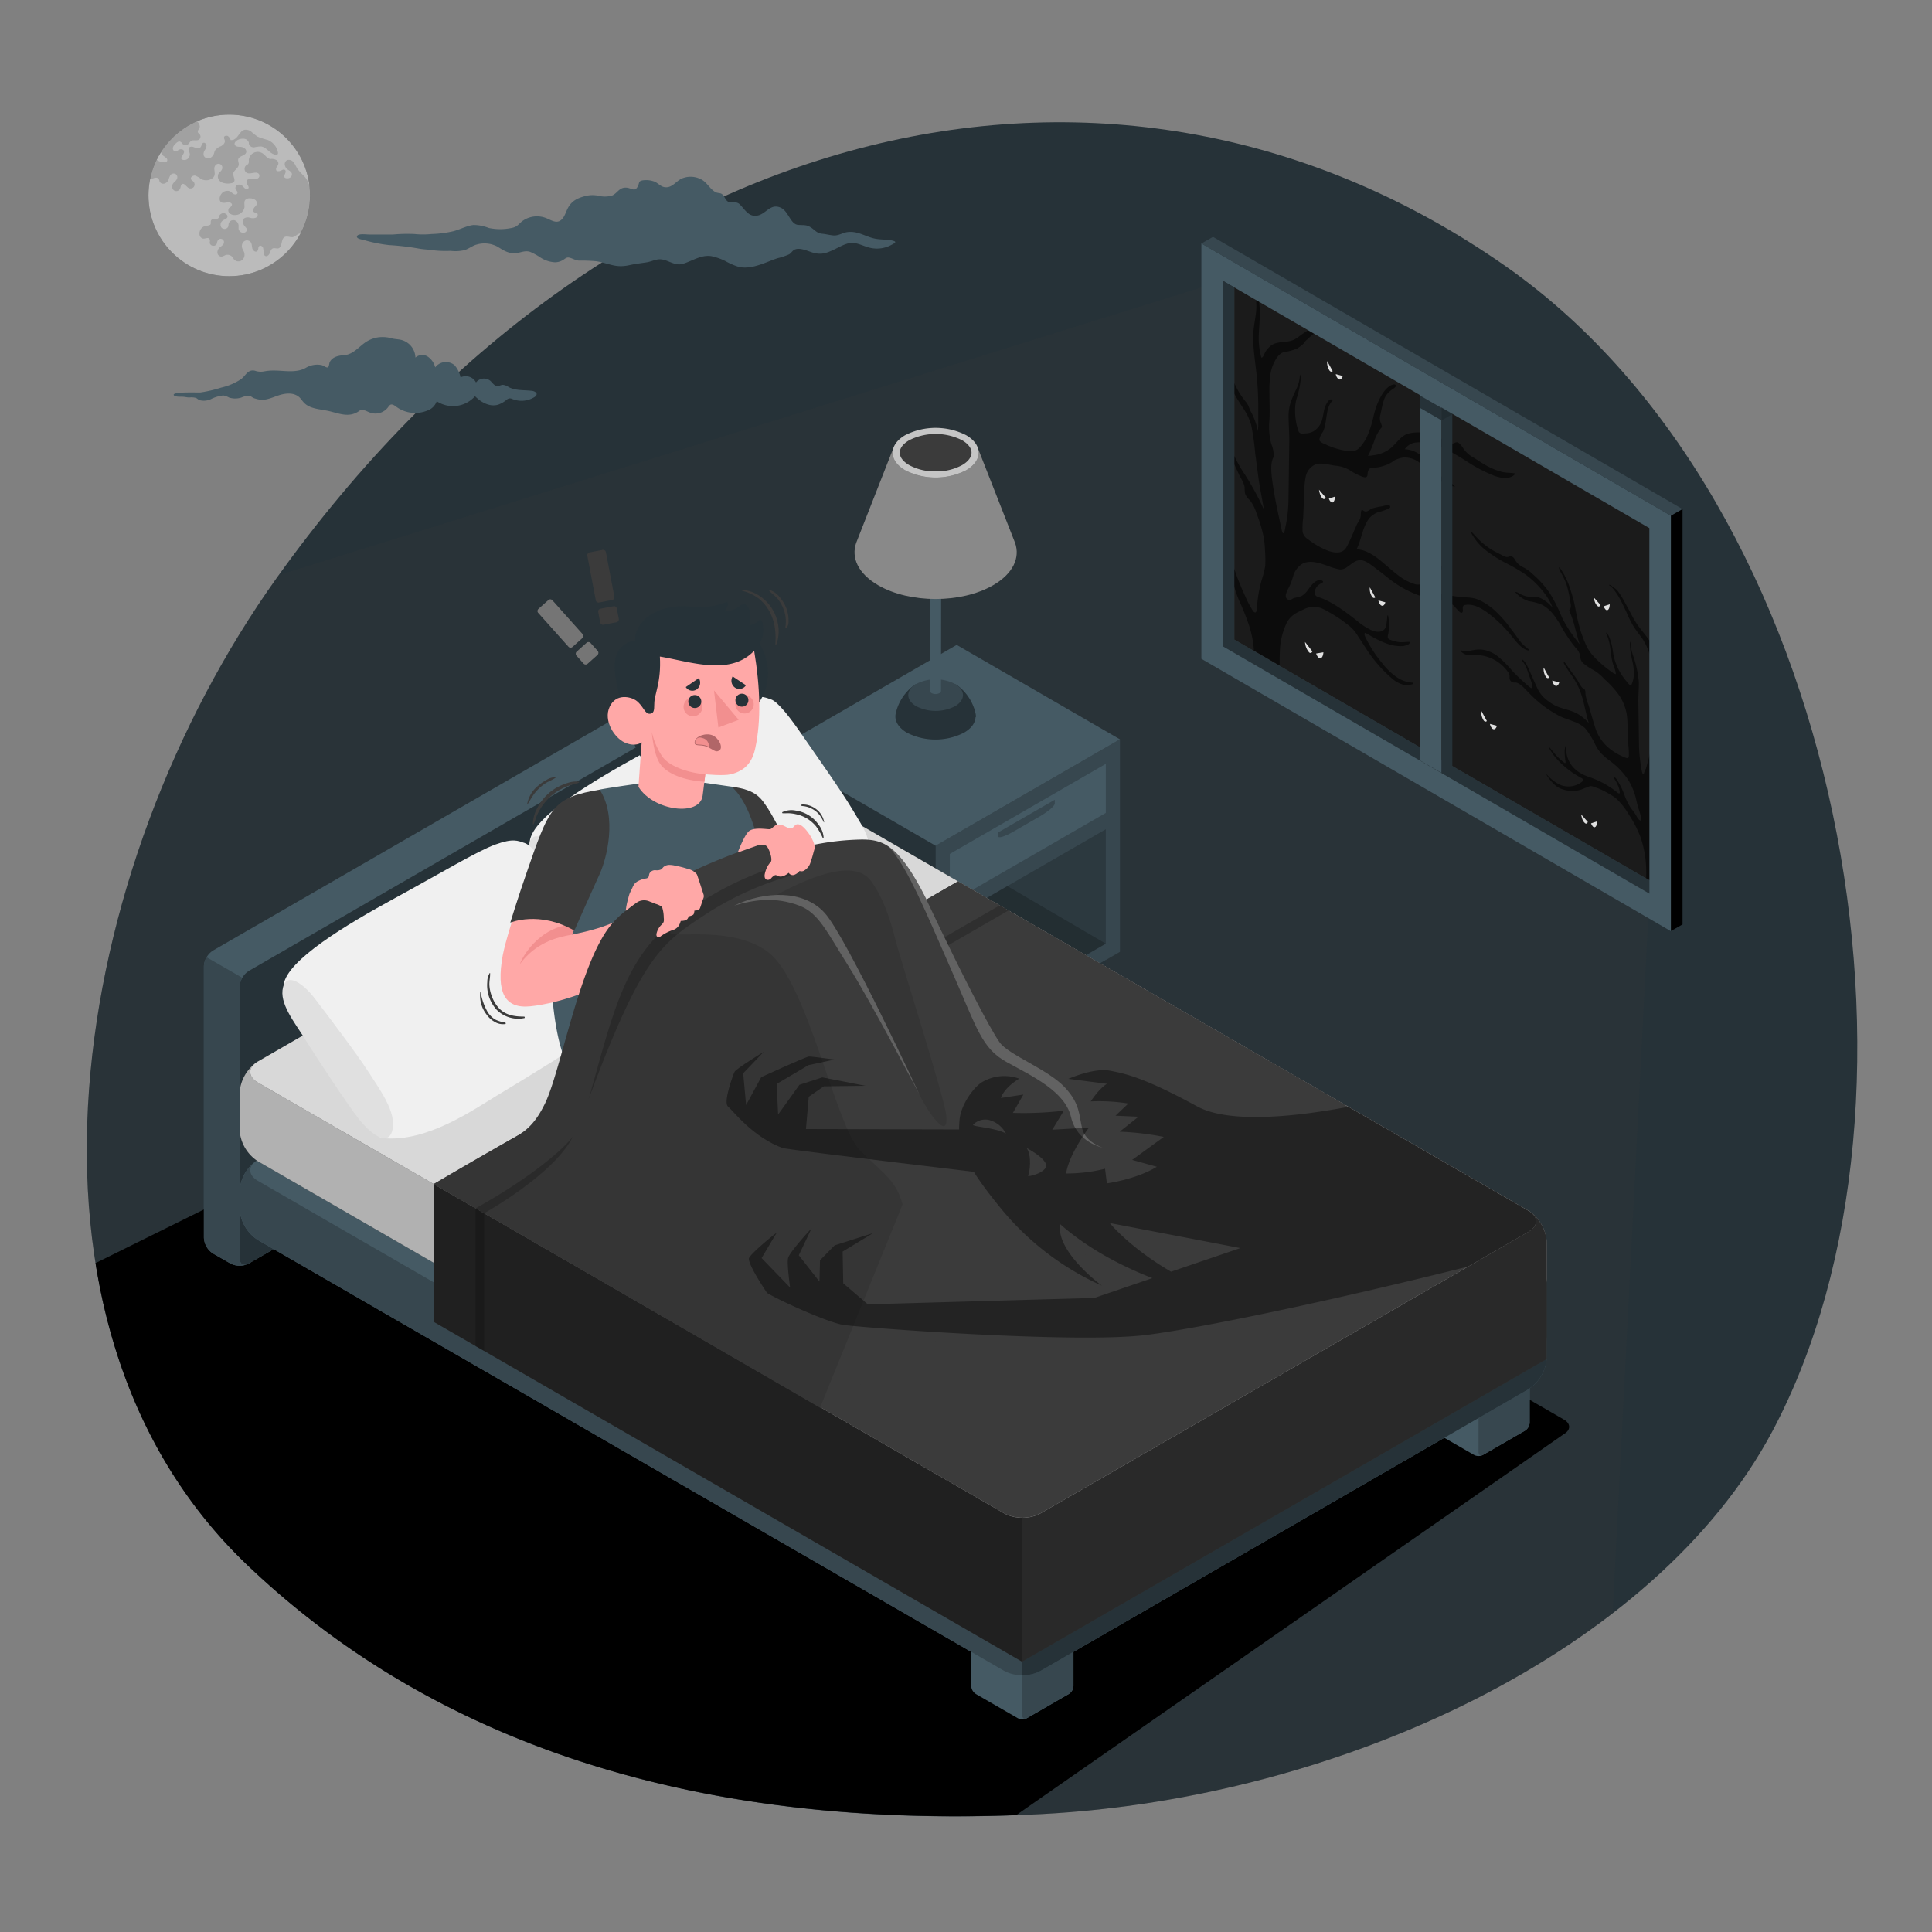 <svg xmlns="http://www.w3.org/2000/svg" viewBox="0 0 500 500"><rect x="0" y="0" width="500" height="500" fill="#808080" stroke="none"/><g id="freepik--Background--inject-5"><g id="freepik--background--inject-5"><path id="freepik--background--inject-5" d="M63.86,404.9C-1.7,342.17,18,224.65,71.61,149.57,157.54,29.31,289.1-1.57,389.72,68.94c87.88,61.59,114.66,215.52,69,301.42-30.24,56.94-111.7,95-189,99.11C168.88,474.82,104.73,444,63.86,404.9Z" style="fill:#263238"></path></g></g><g id="freepik--Moon--inject-5"><g id="freepik--moon--inject-5"><circle cx="59.33" cy="50.57" r="20.91" style="fill:#3B3B3B"></circle><circle cx="59.33" cy="50.57" r="20.91" style="fill:#fff;opacity:0.65"></circle><path d="M51.63,60.59a1.2,1.2,0,0,0,.88,1.16c.55.08,1.22-.37,1.61,0s.1.82.19,1.25a1,1,0,0,0,1.71.24c.16-.29.14-.65.31-.94a.86.86,0,0,1,1.56.73c-.16.44-.63.67-1,1a1.7,1.7,0,0,0-.62,1.44,1.09,1.09,0,0,0,1.12.94,3.71,3.71,0,0,0,.9-.37,1.65,1.65,0,0,1,1.87.5c.16.2.27.44.43.64a1.56,1.56,0,0,0,2.09.12,1.9,1.9,0,0,0,.46-2.12c-.13-.31-.33-.59-.44-.9a1.63,1.63,0,0,1,.43-1.8,1.27,1.27,0,0,1,1.75.18c.34.46.27,1.1.43,1.66s.86,1.06,1.27.65.13-1,.51-1.29.83.07,1,.46a4.91,4.91,0,0,1,.1,1.22c0,.41.24.88.65.94s.84-.42,1-.86.33-1,.78-1.16,1,.1,1.41,0c1.13-.32.59-2.37,1.62-2.93.65-.36,1.47.15,2.19,0a6.37,6.37,0,0,0,1.27-.76,3,3,0,0,1,.74-.23,20.82,20.82,0,0,0,2.4-9.73,21.35,21.35,0,0,0-.18-2.66,6.6,6.6,0,0,0-1.25-2.28A20,20,0,0,1,77,43.75c-.36-.54-.57-1.18-1-1.7a1.5,1.5,0,0,0-1.71-.6,1.19,1.19,0,0,0-.58,1.25,1.93,1.93,0,0,0,.78,1.2c.35.26.79.47,1,.87a1,1,0,0,1-.34,1.14,1.37,1.37,0,0,1-1.21.18c-.71-.22-.25-.85-.09-1.31s.08-.72-.21-.86-.61.08-.9.22a1.7,1.7,0,0,1-.73.17.59.59,0,0,1-.32-.05c-.31-.15-.3-.62-.13-.93a3,3,0,0,0,.49-.93,1.06,1.06,0,0,0-.56-1,2.54,2.54,0,0,0-1.19-.28,1.49,1.49,0,0,1-1.23-.41c-.34-.3-.6-.67-1-.94a2.3,2.3,0,0,0-3.68,1.81,1.35,1.35,0,0,1-.14.85,2.3,2.3,0,0,1-.51.35,1.2,1.2,0,0,0,.21,2c.72.27,1.52-.12,2.25-.1,1.21,0,1.28,1.46.07,1.64-.36,0-1-.07-1.58,0s-.91.24-.88.84.82,1.18.43,1.63a.62.62,0,0,1-.8,0,4.54,4.54,0,0,1-.63-.61,1.35,1.35,0,0,0-1.21-.38.86.86,0,0,0-.65,1c.12.43.64.77.5,1.19s-.64.4-1,.21-.57-.5-.9-.68a1.9,1.9,0,0,0-2.29.7c-.53.67-.64,1.86.14,2.2A3.08,3.08,0,0,0,59,52.32c.52,0,1.19.31,1,.8s-.5.47-.72.73a1,1,0,0,0,.11,1.31,1.87,1.87,0,0,0,1.32.49,2.46,2.46,0,0,0,2.56-2c.06-.65-.2-1.4.21-1.9a1.48,1.48,0,0,1,1.27-.41A2.13,2.13,0,0,1,66,51.7a1.08,1.08,0,0,1,.47,1.08c-.09.4-.46.66-.71,1s-.39.85-.06,1.09.53.11.76.25c.44.26.22,1-.25,1.23a2.4,2.4,0,0,1-1.52,0,1.75,1.75,0,0,0-1.49.16c-.58.48-.37,1.44.11,2,.26.32.61.64.58,1a.85.85,0,0,1-.56.67,1.23,1.23,0,0,1-1.58-.89,5.89,5.89,0,0,1,0-.84,1.59,1.59,0,0,0-1-1.43,1.27,1.27,0,0,0-1.53.72c-.11.34-.06.73-.2,1a1.06,1.06,0,0,1-1.72.14,1.31,1.31,0,0,1,.35-1.81c.46-.31,1.18-.47,1.23-1a.74.74,0,0,0-.18-.51,1.18,1.18,0,0,0-1.93.27,1.84,1.84,0,0,1-.22.58c-.44.55-1.59,0-1.92.62-.16.31,0,.71-.14,1s-.69.35-1.09.41A2,2,0,0,0,51.63,60.59ZM38.84,46.39a3.16,3.16,0,0,0,.78-.23c.45-.18,1.05-.3,1.37.07s.21.57.35.83a1.08,1.08,0,0,0,1.3.42,1.74,1.74,0,0,0,1-1,3.65,3.65,0,0,1,.52-1.23A1.06,1.06,0,0,1,45.38,45a1,1,0,0,1,.47,1.17c-.17.6-.83.91-1.14,1.46A1.27,1.27,0,0,0,45,49.25a1.08,1.08,0,0,0,1.55-.3c.25-.46.18-1.16.66-1.35s1,.64,1.51,1a1.09,1.09,0,0,0,1.42-.2A1.11,1.11,0,0,0,50.07,47c-.21-.21-.51-.34-.63-.61-.24-.54.51-1.07,1.09-.94a6.38,6.38,0,0,1,1.53.88,2.74,2.74,0,0,0,2.74-.09,1.63,1.63,0,0,0,.66-.72c.34-.81-.28-1.84.19-2.58a1,1,0,0,1,1.79.9c-.18.47-.68.74-.93,1.18a1.68,1.68,0,0,0,.77,2.12,3.91,3.91,0,0,0,2.44.29,1.28,1.28,0,0,0,.76-.3c.55-.56-.21-1.48-.11-2.25s1.34-1.35,1.42-2.25c.05-.48-.26-1-.13-1.45.26-.88,1.78-.83,2.05-1.72a1,1,0,0,0-.4-1.06A2.06,2.06,0,0,0,62.17,38c-.53,0-1.22-.06-1.42-.56s.39-1.08.94-1.3a2.93,2.93,0,0,1,1.57-.22,1.42,1.42,0,0,1,1.14,1c0,.18,0,.37.11.54a1.28,1.28,0,0,0,1.38.65,9,9,0,0,1,1.62-.21C69,38,69.92,40,71.44,40.05a.51.51,0,0,0,.43-.13.6.6,0,0,0,.06-.44,4.32,4.32,0,0,0-2.61-3.24,23.26,23.26,0,0,1-2.64-.86,15.54,15.54,0,0,1-1.56-1.22,2.31,2.31,0,0,0-1.84-.56c-.76.19-1.22.93-1.68,1.56s-1.16,1.25-1.92,1.07a1.94,1.94,0,0,0-.69-1c-.36-.22-1-.09-1,.32s.14.55.19.83c.13.62-.44,1.16-1,1.45a3.33,3.33,0,0,0-1.52,1.09,4.56,4.56,0,0,0-.28.81,1.88,1.88,0,0,1-1.29,1.25,1.2,1.2,0,0,1-1.41-.9A1.93,1.93,0,0,1,53,38.85a2.08,2.08,0,0,0,.44-1.19c0-.42-.46-.84-.85-.68s-.42.9-.79,1.23-1,.13-1.48-.07-1.17-.31-1.43.14.09.92.2,1.39a1.47,1.47,0,0,1-.54,1.46,1.45,1.45,0,0,1-1.55.11c-.41-.69.87-1.44.59-2.19-.19-.52-1-.5-1.43-.21a1.55,1.55,0,0,1-.77.35c-.46,0-.74-.56-.64-1a2.33,2.33,0,0,1,.78-1.09c.3-.29.71-.6,1.1-.44s.4.37.6.56a1.15,1.15,0,0,0,1.57,0,7.69,7.69,0,0,1,.58-.7c.57-.43,1.47,0,2.09-.37a.94.94,0,0,0,.25-1.31c-.18-.23-.47-.39-.52-.67-.1-.51.53-.91.5-1.45A1.86,1.86,0,0,0,51,31.42h0a21.06,21.06,0,0,0-9.32,8,1.92,1.92,0,0,0,.57.88,8.39,8.39,0,0,1,.82.62.67.67,0,0,1,.07.92.78.78,0,0,1-.54.17,3.36,3.36,0,0,1-1.85-.52l-.16-.11A20.87,20.87,0,0,0,38.84,46.39Z" style="fill:#3B3B3B;opacity:0.2"></path></g></g><g id="freepik--Clouds--inject-5"><path id="freepik--Cloud--inject-5" d="M188.24,52.06a1.41,1.41,0,0,1-.18-.17c-.43-.48-.66-1.22-1.15-1.61s-1-.25-1.56-.48C183.62,49,183,47,181.12,46.26a5.84,5.84,0,0,0-4.79,0c-1.53.77-2.53,2.57-4.51,2.14-1-.22-1.66-1.18-2.67-1.48a6.2,6.2,0,0,0-2.87-.24c-1,.22-.78.47-1.07,1.2-.88,2.25-1.8.5-3.59.69-1.43.14-1.9,1.41-3.12,2a6.74,6.74,0,0,1-3.62.09,7.51,7.51,0,0,0-3.46.09c-2,.53-3.47,1.23-4.47,3.13-.58,1.1-.89,2.55-2,3.24s-2.37-.18-3.57-.66a6.43,6.43,0,0,0-6.4.91c-1.07,1-1.37,1.45-2.92,1.69a14.15,14.15,0,0,1-5.54-.06,11,11,0,0,0-4-.77c-1.73.19-3.45,1.15-5.16,1.6a28,28,0,0,1-5.62.73,22.65,22.65,0,0,1-4.51,0,40.38,40.38,0,0,0-5.5.13c-2.08,0-4.15,0-6.23,0-.56,0-2.58-.28-3,.28-.59.74,1,1,1.53,1.1a37,37,0,0,0,6.71,1.36,66.48,66.48,0,0,1,7.6.89c1.44.28,2.8.24,4.26.5a27.2,27.2,0,0,0,4,.1,10.22,10.22,0,0,0,3.7-.21c1.08-.37,2-1.14,3.06-1.42a7.15,7.15,0,0,1,5.25.47c1.59.93,2.57,1.74,4.48,1.78,1.42,0,2.76-.87,4.17-.33a17.83,17.83,0,0,1,2.28,1.21,7.64,7.64,0,0,0,4.07,1.46,4,4,0,0,0,2.06-.57c.42-.23.82-.67,1.33-.67.78,0,1.85.74,2.75.8a44,44,0,0,1,4.59.17c3.54.6,4.91,1.81,8.6,1,1.44-.32,2.9-.49,4.36-.71,1.08-.16,2.1-.68,3.14-.78,2.18-.21,4,1.84,6.29,1.16,2.45-.75,4.65-2.36,7.3-2a15,15,0,0,1,3.75,1.31,17.11,17.11,0,0,0,3.56,1.52c3.41.64,6.78-1.25,9.86-2.28a17.21,17.21,0,0,0,3-1c.54-.3.85-.92,1.36-1.19,1.38-.72,3.52.37,4.85.75,2.24.64,3.62.07,5.68-.92,1.36-.65,3.08-1.7,4.63-1.61s3.09,1,4.69,1.32a7.85,7.85,0,0,0,5.35-.84c.9-.46,1.42-.78.27-1.06-1.43-.35-3-.22-4.46-.5-2.49-.46-4.39-2-7.09-1.74-1.34.13-2.45,1-3.77.89-1-.08-1.94-.35-2.93-.44-1.23-.11-1.62-.68-2.61-1.41-1.41-1.06-2.12-.73-3.69-.89-1.85-.18-2.46-3.43-4.25-4.35-2.75-1.42-3.9,1.45-6.1,1.93-2.35.52-3.29-1.52-4.68-2.88C190.41,51.86,189.18,52.83,188.24,52.06Z" style="fill:#455a64"></path><path id="freepik--cloud--inject-5" d="M98,87.29a8,8,0,0,0-3.84,1.61c-1.5,1.14-3,2.86-5,3-1.46.11-3.11.39-3.83,1.82-.15.3-.15,1.27-.53,1.37s-1.18-.53-1.58-.6a5.77,5.77,0,0,0-4,.66c-2.52,1.5-5.73.71-8.49.75a11.94,11.94,0,0,0-2.39.22,4.57,4.57,0,0,1-2.4-.19c-1.81-.37-2.29,1.2-3.5,2.16a15.52,15.52,0,0,1-5.18,2.22,34.43,34.43,0,0,1-5.31,1.25c-.62.08-7.16-.25-7,.63.1.58,1.86.46,2.25.49.58,0,1.15.17,1.74.19a4.78,4.78,0,0,1,1.77.11c.36.16.59.48,1,.6a4.39,4.39,0,0,0,2.79-.24,9.53,9.53,0,0,1,3.28-1,5.05,5.05,0,0,1,1.52.55,5.18,5.18,0,0,0,3.14,0,5,5,0,0,1,2.16-.45c.36.1.76.47,1.14.61a7.78,7.78,0,0,0,1.53.38c1.86.25,3.68-.82,5.43-1.29s3.57-.45,4.8.7c.44.41.75.94,1.17,1.38,1.48,1.55,3.87,1.64,6,2.07,2.84.57,5.52,2,8.24.1a1.81,1.81,0,0,1,.61-.33,1.24,1.24,0,0,1,.6.06c.67.19,1.27.56,1.94.76a4.12,4.12,0,0,0,4.41-1.53,1.56,1.56,0,0,1,.53-.58c.5-.27,1.07.14,1.53.48a8.28,8.28,0,0,0,8.08,1,3.89,3.89,0,0,0,2.41-2.41,7.65,7.65,0,0,0,9.92-1.3c1.57,1.62,3.89,2.85,6,2.18a6.7,6.7,0,0,0,2.06-1.17,1.69,1.69,0,0,1,.89-.45,1.81,1.81,0,0,1,.79.2,6.32,6.32,0,0,0,5.55-.48c.33-.2.67-.5.65-.88s-.65-.72-1.14-.78c-2.07-.27-4.29,0-6.13-1a3.13,3.13,0,0,0-1.43-.56c-.53,0-1,.35-1.54.31-.76-.07-1.19-.87-1.76-1.37a2.61,2.61,0,0,0-3.69.45,3,3,0,0,0-4-1.32,6.73,6.73,0,0,0-1.56-3.16,3.47,3.47,0,0,0-5,.57,4.72,4.72,0,0,0-1.93-2.79,2.63,2.63,0,0,0-3.19.26,4.89,4.89,0,0,0-3.27-4.46c-.91-.32-1.88-.27-2.81-.51A8.74,8.74,0,0,0,98,87.29Z" style="fill:#455a64"></path></g><g id="freepik--Light--inject-5"><path id="freepik--light--inject-5" d="M316.49,72.66,72.15,148.84l-.54.73C18,224.65-1.7,342.17,63.86,404.9c40.87,39.11,105,69.92,205.93,64.57,53.23-2.83,108.45-21.78,147.55-51.92l9.53-186.24V136.69Z" style="fill:#3B3B3B;opacity:0.2"></path></g><g id="freepik--Shadow--inject-5"><path id="freepik--shadow--inject-5" d="M404.75,367.39,194.59,246.05a7.18,7.18,0,0,0-6.51,0L24.72,326.89c4.74,29.72,17.13,56.95,39.14,78,40,38.23,102.15,68.5,199.15,64.85l141.74-98.61C406.54,370.1,406.54,368.42,404.75,367.39Z"></path><polygon id="freepik--shadow--inject-5" points="295.17 255.65 236.57 221.72 185.19 251.38 243.79 285.32 295.17 255.65"></polygon></g><g id="freepik--Window--inject-5"><g id="freepik--window--inject-5"><polygon points="319.44 165.52 426.87 227.84 426.87 136.69 319.44 74.39 319.44 165.52" style="fill:#3B3B3B"></polygon><g style="opacity:0.55"><polygon points="319.44 165.52 426.87 227.84 426.87 136.69 319.44 74.39 319.44 165.52"></polygon></g><path d="M425.47,200.07c-.06.21-.19.43-.35.24a7.22,7.22,0,0,1-.36-1.65c-.12-.69-.23-1.37-.31-2a36.39,36.39,0,0,1-.28-4.11L424,181.44c0-1.7.16-3.25.13-4.93a27.85,27.85,0,0,0-1.56-7.06,13.2,13.2,0,0,1-.62-3.36c-.33.1,0,1.93,0,2.4.14.94.35,1.88.55,2.82a11.36,11.36,0,0,1,.32,2.66,6.68,6.68,0,0,1-.65,3.34c-.26.36-1.05-.77-1.36-1.15a15.06,15.06,0,0,1-1.47-2.08,14.59,14.59,0,0,1-1.73-4.4c-.16-.81-.24-1.61-.41-2.42a13.11,13.11,0,0,0-.72-2.36c-.22-.53-.54-1.1-.87-1.16a12.72,12.72,0,0,1,.87,2.52c.45,2,.4,3.93,1.05,5.84a10.17,10.17,0,0,1,.64,2.11.52.52,0,0,1,0,.22.1.1,0,0,1-.12,0,2.2,2.2,0,0,1-.88-.5,28,28,0,0,1-4.76-4.1,10.65,10.65,0,0,1-1.9-2.81,32.88,32.88,0,0,1-1.44-3.74,48.45,48.45,0,0,1-1.2-4.93c-.2-1-.36-2-.63-3s-.58-2.13-.95-3.17a18.91,18.91,0,0,0-2.47-5.06c-.2-.26-.42-.51-.34,0a6.57,6.57,0,0,0,.63,1.31,25.47,25.47,0,0,1,1.24,2.63,30,30,0,0,1,1.09,5,2.32,2.32,0,0,1,0,1.34c-.11.19-.34.27-.3.6a1.53,1.53,0,0,0,.14.41,27.2,27.2,0,0,1,1.39,4.29c.2.75.4,1.5.63,2.25a17.19,17.19,0,0,0,.52,1.77c-.34-.4-.67-.84-1-1.28a32.18,32.18,0,0,1-3.59-5.68,44.33,44.33,0,0,0-3.13-6.24,25.83,25.83,0,0,0-4.42-4.93,10.36,10.36,0,0,0-2.44-1.76,4.5,4.5,0,0,1-2-1.73,4.76,4.76,0,0,0-.54-.79,1.12,1.12,0,0,0-1.32-.21c-.62.2-1.23-.2-1.92-.56-.9-.47-1.8-.88-2.69-1.45A20.65,20.65,0,0,1,383.1,140c-.85-.77-1.65-1.76-2.47-2.57-.05.09,0,.26.07.38a14.15,14.15,0,0,0,3.93,4.69,34.07,34.07,0,0,0,5.17,3.26,43.43,43.43,0,0,1,4.93,2.88,23.19,23.19,0,0,1,4.9,4.79,14.72,14.72,0,0,1,1.68,2.68c.18.37.34.75.5,1.14a9.66,9.66,0,0,0-2.68-2.23,4.46,4.46,0,0,0-1.67-.56c-.52-.06-1,.07-1.53,0a6,6,0,0,1-2.55-.78c-.42-.23-.87-.55-1.25-.45a7.62,7.62,0,0,0,3.55,2.36,13.06,13.06,0,0,1,3.4.92,9.28,9.28,0,0,1,3,2.6c.48.61.94,1.31,1.39,2l.25.41a34.26,34.26,0,0,0,2.24,3.7,28.37,28.37,0,0,0,1.85,2.47A4,4,0,0,1,409,170a3.31,3.31,0,0,0,.06.55,2.29,2.29,0,0,0,.85,1.24,13.66,13.66,0,0,0,2.45,1.6,11.37,11.37,0,0,1,2.84,2.36,23.82,23.82,0,0,1,4,4.44,12.91,12.91,0,0,1,1.76,4.44,19.59,19.59,0,0,1,.23,2.61l.23,5.74a16.53,16.53,0,0,1,.11,2.85c-.13.58-.7.33-1.08.16a15.07,15.07,0,0,1-3.93-2.29,11.34,11.34,0,0,1-3.42-4.65c-.76-2.18-1.33-4.42-2-6.63a10.84,10.84,0,0,1-.8-3,1.85,1.85,0,0,0-.18-1,.84.84,0,0,0-.39-.27c-.61-.31-1.13-1.63-1.64-2.37s-1.18-1.65-1.78-2.45c-.35-.47-.69-1-1-1.45a2.69,2.69,0,0,0-.44-.53c-.19-.09-.23.17-.09.43a36.69,36.69,0,0,0,2.14,3.26,22.31,22.31,0,0,1,1.88,3.46,27.14,27.14,0,0,1,1.22,4.09c.29,1.14.51,2.3.83,3.43q.15.55.33,1.11a11.49,11.49,0,0,0-2.08-1.87c-2.2-1.59-4.33-1.57-6.52-2.63a11.85,11.85,0,0,1-2.41-1.58A8,8,0,0,1,398,178.4c-.24-.48-.47-1-.69-1.49l-1.47-3.32a15.76,15.76,0,0,0-.8-1.65,3.78,3.78,0,0,0-1-1.23s-.09-.06-.12,0,0,.15,0,.23a1,1,0,0,0,.13.2,7.44,7.44,0,0,1,1.06,1.89c.21.54.39,1.1.57,1.66s1.26,3.14.81,3.37c-.18.09-.42-.09-.64-.26a53.62,53.62,0,0,1-4.52-4.24,28,28,0,0,0-4-3.94,10,10,0,0,0-2.68-1.29,7.17,7.17,0,0,0-3.28-.09,10.42,10.42,0,0,0-1.47.33,3.08,3.08,0,0,1-1.79-.3s-.07,0-.1,0a.25.25,0,0,0,0,.22.49.49,0,0,0,.14.17,3.41,3.41,0,0,0,3,.88,7.75,7.75,0,0,1,2.34.11,10.33,10.33,0,0,1,6.77,4.26,1.88,1.88,0,0,1,.4.84c0,.26,0,.47,0,.72a1.37,1.37,0,0,0,.71,1.1,2.7,2.7,0,0,0,.89.07c1.15.14,2.39,1.64,3.49,2.76l.57.57a29.88,29.88,0,0,0,7.31,5.35c1.13.57,2.24.84,3.37,1.33a8.76,8.76,0,0,1,3.21,1.8,20.58,20.58,0,0,1,2.71,4.39A10.59,10.59,0,0,0,414.4,195a22.38,22.38,0,0,0,2.15,1.84,19.21,19.21,0,0,1,5,5.27,16.61,16.61,0,0,1,1.8,4.44c.13.51.23,1,.36,1.53.31,1.19.77,2.35,1,3.54.06.28.1.61,0,.73a.21.21,0,0,1-.22,0c-.52-.2-.92-1.12-1.33-1.76s-1-1.26-1.43-2A18.69,18.69,0,0,1,420.5,206a19.71,19.71,0,0,0-2.08-4.27,2.05,2.05,0,0,0-.81-.74.79.79,0,0,0,.15.51,10.61,10.61,0,0,1,.94,1.73,5.11,5.11,0,0,1,.48,1.68.71.71,0,0,1,0,.3.17.17,0,0,1-.2.13,1.12,1.12,0,0,1-.46-.28,23.34,23.34,0,0,0-7.33-4,10.86,10.86,0,0,1-3-1.53,7.17,7.17,0,0,1-2.74-4.36q-.09-.79-.15-1.59a.83.83,0,0,0-.16-.52,5.77,5.77,0,0,0-.2,1.83c0,.51.07,1.05.13,1.58,0,.3.22.92,0,1-.07,0-.16,0-.24-.1a15.16,15.16,0,0,1-1.94-1.72c-.64-.69-1.25-1.5-1.88-2.24-.1.17.07.53.22.75.3.45.6,1,.91,1.36s.75.9,1.13,1.31a23.71,23.71,0,0,0,6.07,4.56.59.59,0,0,1,.29.31.51.51,0,0,1-.14.56,5.65,5.65,0,0,1-5.92.77,10.66,10.66,0,0,1-3.29-2.65c-.05.07,0,.26.1.38a12.23,12.23,0,0,0,1.94,2.32,5.25,5.25,0,0,0,2.22,1.24,8,8,0,0,0,3.62.28,6.37,6.37,0,0,0,1.61-.48c.51-.22,1-.37,1.54-.6s1.19.13,1.73.31a14.35,14.35,0,0,1,2,.85c.64.32,1.29.69,1.93,1.09a9.34,9.34,0,0,1,1.18.79,17.4,17.4,0,0,1,3.34,4.17,28.84,28.84,0,0,1,3.15,6.14,27.88,27.88,0,0,1,1.34,6.84c.08,1.22.08,2.39.05,3.54l1,.56V194.9c-.32,1.41-.7,2.76-1.09,4.1C425.68,199.36,425.58,199.71,425.47,200.07Zm-46.87-42c0-.31-.08-.71,0-1a.58.58,0,0,1,.54-.5c2.92-.54,6,1.88,9.1,4.78a35.69,35.69,0,0,1,3.14,3.48c1.34,1.67,2.56,3.13,4.06,3.51.06,0,.13,0,.18,0a.27.27,0,0,0,0-.27.49.49,0,0,0-.13-.15,10.76,10.76,0,0,1-2.41-2.37c-.64-.94-1.3-1.84-2-2.73a31.82,31.82,0,0,0-4.41-5,17.48,17.48,0,0,0-3.6-2.42c-1.92-.94-3.59-.72-5.4-.95a29.5,29.5,0,0,1-6.06-1.3,1.48,1.48,0,0,1-.86-.65c-.61-1,.83-2.77,1.08-3.27a8.26,8.26,0,0,1,.78-1.34A2,2,0,0,1,374,147a.3.3,0,0,0,.18-.06.29.29,0,0,0,0-.29.31.31,0,0,0-.16-.16,1.44,1.44,0,0,0-1.37.07,5,5,0,0,0-1.08,1c-.66.73-1.31,1.46-2,2.18a8.27,8.27,0,0,1-.93.94,2.68,2.68,0,0,1-2.78.38,12.43,12.43,0,0,1-3.24-1.62c-2.94-2-5.79-5.28-8.76-6.58a6.87,6.87,0,0,0-2.78-.7c.15-.32.3-.64.44-1,.42-1,.72-2.23,1.11-3.33a11.74,11.74,0,0,1,1.64-3.6,5.9,5.9,0,0,1,2.53-1.73,9.93,9.93,0,0,0,2.87-1.06c.19-.13.14-.53-.12-.7s-.45,0-.59,0c-.49.05-.94.23-1.42.31a17.56,17.56,0,0,0-2.39.53c-.68.21-1.38,1.18-2.2.64-.18-.12-.37-.28-.52-.24s-.24.64-.25,1.09c0,1.39-.65,1.84-1.06,2.75-.89,1.95-1.66,4.07-2.68,5.83s-3,1.44-4.59.94a20.46,20.46,0,0,1-5.29-3,3.1,3.1,0,0,1-1.44-1.89,19.1,19.1,0,0,1,.14-3.65c.11-2.46.21-4.91.32-7.37a17.34,17.34,0,0,1,.31-3.15,4.4,4.4,0,0,1,2.35-3.24c1.6-.71,3.55,0,5.37.24a8.27,8.27,0,0,1,3.82,1.23,14.74,14.74,0,0,0,3.29,1.66c.45.15,1,.23,1.15-.34a4.14,4.14,0,0,0,.08-.64c.14-1.23.78-1.39,1.5-1.38a9.44,9.44,0,0,0,2.49-.45,8.66,8.66,0,0,0,3-1.51l.35-.15a8,8,0,0,1,1.85-.54,6.26,6.26,0,0,1,4.07,1.2,38.05,38.05,0,0,1,4.57,4,8.22,8.22,0,0,0,4.76,2.32,4.6,4.6,0,0,0-1.68-1.32,15.6,15.6,0,0,1-3.42-2.92c-.7-.77-1.36-1.7-2.06-2.43a11.24,11.24,0,0,0-2.25-1.84,7.18,7.18,0,0,0-3.59-1.16,8,8,0,0,1,.67-.74,3.88,3.88,0,0,1,2.26-1,12.07,12.07,0,0,1,6.58,1.17,59.75,59.75,0,0,1,6.63,3.78,39.53,39.53,0,0,0,6.94,3.63c1.75.65,4,1,5.27-.2a.37.37,0,0,0,.11-.39c-1.12-.2-2.19-.1-3.33-.39a17.18,17.18,0,0,1-3.63-1.43c-1.21-.62-2.42-1.47-3.62-2.24a7.19,7.19,0,0,1-2.59-2.22c-.54-.81-1.16-1.71-1.76-1.77a1.46,1.46,0,0,0-.73.23c-.76.32-1.84-.16-2.72-.81a9.31,9.31,0,0,0-3.27-1.42,10.53,10.53,0,0,0-5.94-.23c-1.7.49-2.84,2.23-4.21,3.52a8.86,8.86,0,0,1-4.81,2.08,9.93,9.93,0,0,1-1.36.15,8,8,0,0,0,.71-1.56c.31-.65.57-1.36.84-2.06a11.31,11.31,0,0,1,1.87-3.6.54.54,0,0,0,.19-.33c0-.38-.25-.84-.4-1.27a3.14,3.14,0,0,1,0-1.8c.39-1.73.68-3.76,1.47-5a6.48,6.48,0,0,1,1.66-1.61c.21-.17.76-.42.84-.79s-.18-.51-.45-.47c-1.35.17-2.51,1.58-3.33,3a20.07,20.07,0,0,0-1.27,2.8,29.75,29.75,0,0,0-.84,3.1,27.51,27.51,0,0,1-1.61,4.77,11.35,11.35,0,0,1-1.94,2.78,3,3,0,0,1-2.55.83,18.8,18.8,0,0,1-6.4-1.88,3,3,0,0,1-1.17-.68.74.74,0,0,1-.17-.25.84.84,0,0,1,0-.31,4.69,4.69,0,0,1,.86-1.84c.87-1.57.81-4.29,1.42-6.22a4.82,4.82,0,0,1,1.17-2c-.44-.43-.87-.16-1.17.21a5.59,5.59,0,0,0-1,2c-.22.83-.32,1.78-.55,2.61a5,5,0,0,1-2.32,3.23,4.44,4.44,0,0,1-2,.52c-.43,0-1.49.31-1.84-.57a15.94,15.94,0,0,1-.87-5.49,10,10,0,0,1,.43-3.09,27.06,27.06,0,0,0,.74-2.92c.09-.53.51-2.51.06-3.16a8.88,8.88,0,0,1-.83,3.55c-.91,2.08-2.06,4-2.1,7.07,0,2.22.22,4.58.18,6.82q-.09,7.32-.2,14.65a39.27,39.27,0,0,1-.37,5.08c-.12.78-.26,1.53-.42,2.26-.08.33-.24,1.62-.49,1.65s-.39-.48-.47-.85l-.42-1.93c-.7-3.25-1.4-6.51-1.87-9.74-.35-2.39-.72-5.11,0-6.83a3,3,0,0,0,.23-.66,7.93,7.93,0,0,0-.64-3.1,17.36,17.36,0,0,1-.48-6.24c.13-2.17,0-4.58,0-6.83a29.54,29.54,0,0,1,.31-5.26,10.58,10.58,0,0,1,.83-2.6c.65-1.38,1.47-2.54,2.63-2.85a13.63,13.63,0,0,0,3.38-.91,9.55,9.55,0,0,0,1.81-1.4c0-.32.89-1,1.06-1.14a8.68,8.68,0,0,1,1.21-1.08l.3-.22-1.55-.89c-.78.51-1.56,1-2.33,1.61a6.55,6.55,0,0,1-1.73,1c-1.85.67-4.05.13-5.68,1.48A6.76,6.76,0,0,0,327.52,91c-.3.44-.58,1.59-1.08,1.56a19.13,19.13,0,0,1-.65-6.15c.07-1.94.29-3.78.25-5.78a19.11,19.11,0,0,0-.22-2.56l-.76-.44a15.08,15.08,0,0,1,0,3.22c-.2,1.77-.57,3.38-.69,5.21-.23,3.51.5,7.53.88,11.36.26,2.55.36,5,.39,7.5,0,1.2,0,2.39,0,3.58,0,.6,0,1.19,0,1.78a12.78,12.78,0,0,0-.07,1.36,18.59,18.59,0,0,0-1.13-3.65,17,17,0,0,0-.76-1.54,15.52,15.52,0,0,1-.6-1.44,5.29,5.29,0,0,0-.7-1.08,20.94,20.94,0,0,1-2.48-3.8c-.16-.33-.3-.67-.45-1v2.77c.69,1.32,1.48,2.48,2.24,3.68a15.2,15.2,0,0,1,2.1,4.34,65,65,0,0,1,1.06,7.44c.47,3.35.81,6.67,1.44,10,.28,1.51.55,3,.82,4.52a72.25,72.25,0,0,0-5-9.17,34.28,34.28,0,0,1-2.67-4.73v2.17c.41.92.84,1.83,1.25,2.73s1.3,2.1,1.42,3.3a7.48,7.48,0,0,0,.14,1.63,4.45,4.45,0,0,0,1.25,1.67,11.26,11.26,0,0,1,1.72,3.47,35.38,35.38,0,0,1,1.87,6.32,26.5,26.5,0,0,1,.28,3,32.88,32.88,0,0,1,.07,4.19,20.84,20.84,0,0,1-.72,3,31.86,31.86,0,0,0-1.36,7.09c0,1-.1,2.61-1,1.67a23.16,23.16,0,0,1-2.12-4c-.67-1.4-1.28-2.88-1.86-4.34-.37-.95-.69-1.89-1-2.83v4.61a29.42,29.42,0,0,0,1.31,3.77,62.18,62.18,0,0,1,2.46,6.13,26.13,26.13,0,0,1,1.36,6.81l6.66,3.86c0-1.36,0-2.7.08-4a18.08,18.08,0,0,1,1.8-7.13c1.1-2,2.6-2.56,4.24-3.35a5.85,5.85,0,0,1,4.48-.42,10.74,10.74,0,0,1,1.58.75c.86.48,1.73,1,2.6,1.54a29.42,29.42,0,0,1,2.63,1.9,9.55,9.55,0,0,1,2.32,2.27c.68,1.08,1.39,2.12,2.08,3.19s1.4,2.18,2.15,3.14a34.47,34.47,0,0,0,4.87,5.25,7.56,7.56,0,0,0,3,1.78,4.59,4.59,0,0,0,2.61-.11.27.27,0,0,0,.13-.36,8.1,8.1,0,0,1-4.42-1.54,17.4,17.4,0,0,1-3.73-3.67,32.72,32.72,0,0,1-4.22-6.56c-.16-.32-.32-.77-.19-1s.25-.05.4,0c2.74,1.6,5.51,3.09,8.14,3.28a8.69,8.69,0,0,0,1.53,0,6.3,6.3,0,0,0,1.22-.42.48.48,0,0,0,.29-.66c-.85,0-1.67.14-2.53.08a9.37,9.37,0,0,1-2.61-.69.64.64,0,0,1-.31-.23c-.31-.45-.06-1,0-1.34.08-.63.15-1.26.17-1.93a10.65,10.65,0,0,0-.26-2.76c-.15-.05-.2.22-.22.44,0,.65-.12,1.29-.2,1.91-.3,2.21-2.31,2.13-3.68,1.6a17.32,17.32,0,0,1-4.08-2.66c-3.27-2.55-6.6-5-9.84-6a1.51,1.51,0,0,1-.63-.34,1.09,1.09,0,0,1-.26-.49,1.48,1.48,0,0,1-.05-.46,2.54,2.54,0,0,1,.64-1.51,3.12,3.12,0,0,1,1.27-.86.39.39,0,0,0,.21-.45,1.27,1.27,0,0,0-1.1-.26c-1.16.22-2,1.43-2.79,2.51a5.57,5.57,0,0,1-1.64,1.58,15.93,15.93,0,0,1-1.92.5c-.56.21-1.08.84-1.79.29a1,1,0,0,1-.3-.35,1.47,1.47,0,0,1,0-1c.35-1.19,1-2,1.38-3.16.18-.48.31-1,.48-1.5a5.48,5.48,0,0,1,2.42-3.17c2-1,4.4-.15,6.7.66a15.7,15.7,0,0,0,2.89.85,2.94,2.94,0,0,0,2-.68c1.13-.75,2.19-1.9,3.64-1.7s2.93,1.57,4.31,2.57,3,2.45,4.52,3.44a27.34,27.34,0,0,0,9.83,4.15l.76.12c1.47.2,3.15.11,4.69,1.7a11.51,11.51,0,0,0,1.19,1.29C378.06,158.76,378.56,158.7,378.6,158.08Zm44.88,3.17a24.24,24.24,0,0,1-1.29-2.24c-.64-1.22-1.3-2.4-1.95-3.59a19.41,19.41,0,0,0-1.56-2.45c-.5-.66-1-.78-1.5-1.26-.28-.25-.6-.45-.81-.29a3.84,3.84,0,0,1,.92.75c.21.23.42.5.62.77a16.24,16.24,0,0,1,1.61,2.62c.32.61.62,1.21.9,1.85a12.55,12.55,0,0,1,.79,1.75c.43.9.87,1.79,1.35,2.62.78,1.32,1.68,2.38,2.52,3.58a14.4,14.4,0,0,1,1.79,3.88V165.8C425.8,164.17,424.56,162.89,423.48,161.25Z" style="opacity:0.55"></path><polygon points="429.82 229.55 426.87 231.31 316.49 167.28 319.44 165.52 429.82 229.55" style="fill:#263238"></polygon><polygon points="373.08 102.38 373.08 200.02 367.5 196.81 367.5 99.16 373.08 102.38" style="fill:#455a64"></polygon><polygon points="375.86 100.76 373.08 102.38 373.08 200.02 375.86 198.41 375.86 100.76" style="fill:#263238"></polygon><path d="M310.92,170.5,432.44,241V133.47L310.92,63Zm5.57-97.84,110.38,64v94.62l-110.38-64Z" style="fill:#455a64"></path><polygon points="316.49 167.28 319.44 165.52 319.44 74.39 316.49 72.66 316.49 167.28" style="fill:#263238"></polygon><polygon points="310.92 63.02 313.92 61.3 435.44 131.75 432.44 133.47 310.92 63.02" style="fill:#37474f"></polygon><polygon points="435.44 131.75 432.44 133.47 432.44 240.95 435.44 239.24 435.44 131.75"></polygon><polygon points="373.08 105.58 367.52 102.38 367.52 105.59 373.08 108.8 373.08 105.58" style="fill:#263238"></polygon><polygon points="373.08 108.8 375.86 107.19 373.08 105.58 373.08 108.8" style="opacity:0.15"></polygon><path d="M341.36,126.74l1.72,2s-.23.66-.71.33C341.54,128.43,341.36,126.74,341.36,126.74Z" style="fill:#e0e0e0"></path><path d="M345.48,128.52l-1.57.53s.31.89.77,1C345.49,130.14,345.48,128.52,345.48,128.52Z" style="fill:#e0e0e0"></path><path d="M412.47,154.61l1.72,1.94s-.22.67-.7.33C412.66,156.3,412.47,154.61,412.47,154.61Z" style="fill:#e0e0e0"></path><path d="M416.6,156.38l-1.58.53s.32.89.78,1C416.61,158,416.6,156.38,416.6,156.38Z" style="fill:#e0e0e0"></path><path d="M409.21,210.79l1.72,1.94s-.22.67-.7.33C409.39,212.48,409.21,210.79,409.21,210.79Z" style="fill:#e0e0e0"></path><path d="M413.33,212.56l-1.57.53s.31.89.78,1C413.35,214.18,413.33,212.56,413.33,212.56Z" style="fill:#e0e0e0"></path><path d="M337.74,166.14l1.91,2.45s-.3.7-.85.25A4.47,4.47,0,0,1,337.74,166.14Z" style="fill:#e0e0e0"></path><path d="M342.5,168.81l-1.89.32s.31,1,.86,1.2C342.42,170.61,342.5,168.81,342.5,168.81Z" style="fill:#e0e0e0"></path><path d="M354.51,152l1.42,2.6s-.38.42-.82-.14A3.78,3.78,0,0,1,354.51,152Z" style="fill:#e0e0e0"></path><path d="M358.53,155.87l-1.79-.48a2.16,2.16,0,0,0,.62,1.24C358.2,157.21,358.53,155.87,358.53,155.87Z" style="fill:#e0e0e0"></path><path d="M343.48,93.45l1.42,2.6s-.38.41-.82-.14A3.79,3.79,0,0,1,343.48,93.45Z" style="fill:#e0e0e0"></path><path d="M347.5,97.31l-1.8-.49a2.22,2.22,0,0,0,.63,1.25C347.16,98.65,347.5,97.31,347.5,97.31Z" style="fill:#e0e0e0"></path><path d="M399.5,172.75l1.42,2.6s-.38.41-.82-.14A3.79,3.79,0,0,1,399.5,172.75Z" style="fill:#e0e0e0"></path><path d="M403.52,176.61l-1.79-.49a2.18,2.18,0,0,0,.62,1.25C403.19,177.94,403.52,176.61,403.52,176.61Z" style="fill:#e0e0e0"></path><path d="M383.38,184l1.42,2.6s-.38.42-.82-.14A3.78,3.78,0,0,1,383.38,184Z" style="fill:#e0e0e0"></path><path d="M387.4,187.83l-1.8-.48a2.2,2.2,0,0,0,.63,1.24C387.06,189.17,387.4,187.83,387.4,187.83Z" style="fill:#e0e0e0"></path></g></g><g id="freepik--Nightstand--inject-5"><g id="freepik--nightstand--inject-5"><g id="freepik--nightstand--inject-5"><polygon points="282.51 256.92 275.19 252.69 282.51 250.57 282.51 256.92"></polygon><polygon points="245.81 271.76 245.81 278.51 203.56 254.06 203.56 247.32 245.81 271.76"></polygon><polygon points="199.9 194.43 242.15 218.88 242.15 273.88 199.9 249.43 199.9 194.43" style="fill:#263238"></polygon><polygon points="242.15 218.88 289.84 191.34 289.84 246.34 242.15 273.88 242.15 218.88" style="fill:#37474f"></polygon><polygon points="289.84 191.34 247.59 166.9 199.9 194.43 242.15 218.88 289.84 191.34" style="fill:#455a64"></polygon><polygon points="245.81 221 286.18 197.69 286.18 210.38 245.81 233.69 245.81 221" style="fill:#455a64"></polygon><polygon points="245.81 237.92 286.18 214.61 286.18 244.22 245.81 267.53 245.81 237.92" style="opacity:0.2"></polygon><polygon points="245.81 278.51 249.47 276.39 249.47 269.65 245.81 271.76 245.81 278.51" style="fill:#263238"></polygon><polygon points="282.51 256.92 286.18 254.8 286.18 248.46 282.51 250.57 282.51 256.92" style="fill:#263238"></polygon><path d="M258.32,216.44c0,.59,1.75.05,3.9-1.19l6.85-3.95c2.16-1.25,3.9-2.73,3.9-3.32v-1l-14.66,8.46Z" style="fill:#37474f"></path><polygon points="286.18 244.22 260.7 229.32 245.81 237.92 245.81 267.53 286.18 244.22" style="opacity:0.2"></polygon></g><g id="freepik--Lamp--inject-5"><path d="M252.56,185.49a3.34,3.34,0,0,0-.08-.83,12.38,12.38,0,0,0-5.06-7.53H236.87a12.38,12.38,0,0,0-5.06,7.53,3.29,3.29,0,0,0-.08.83s0,.14,0,.14c.1,1.46,1.11,2.91,3,4a16.27,16.27,0,0,0,14.73,0c1.94-1.11,2.94-2.56,3-4C252.55,185.63,252.56,185.54,252.56,185.49Z" style="fill:#263238"></path><path d="M237.14,177c-2.77,1.59-2.77,4.18,0,5.78a11,11,0,0,0,10,0c2.77-1.6,2.77-4.19,0-5.78A11,11,0,0,0,237.14,177Z" style="fill:#37474f"></path><path d="M243.58,141.72h-2.87v37h0a.65.65,0,0,0,.41.66,2.21,2.21,0,0,0,2,0,.65.65,0,0,0,.41-.66h0Z" style="fill:#455a64"></path><path d="M262.69,140.47h0L253,115.8H231.27l-9.68,24.67h0c-1.38,3.86.52,8,5.7,11,8.2,4.73,21.49,4.73,29.69,0C262.17,148.5,264.07,144.33,262.69,140.47Z" style="fill:#3B3B3B"></path><path d="M262.69,140.47h0L253,115.8H231.27l-9.68,24.67h0c-1.38,3.86.52,8,5.7,11,8.2,4.73,21.49,4.73,29.69,0C262.17,148.5,264.07,144.33,262.69,140.47Z" style="fill:#fff;opacity:0.4"></path><path d="M234.27,121.71a17.41,17.41,0,0,0,15.75,0c4.34-2.51,4.34-6.58,0-9.09a17.41,17.41,0,0,0-15.75,0C229.93,115.13,229.93,119.2,234.27,121.71Z" style="fill:#3B3B3B"></path><path d="M234.27,121.71a17.41,17.41,0,0,0,15.75,0c4.34-2.51,4.34-6.58,0-9.09a17.41,17.41,0,0,0-15.75,0C229.93,115.13,229.93,119.2,234.27,121.71Z" style="fill:#fff;opacity:0.7"></path><path d="M242.15,122a13.87,13.87,0,0,1-6.82-1.61c-1.6-.92-2.47-2.07-2.47-3.24s.87-2.31,2.47-3.23a15.23,15.23,0,0,1,13.63,0c1.6.92,2.47,2.07,2.47,3.23s-.87,2.32-2.47,3.24A13.85,13.85,0,0,1,242.15,122Z" style="fill:#3B3B3B"></path></g></g></g><g id="freepik--Character--inject-5"><g id="freepik--Bed--inject-5"><path d="M59.66,327l-4.54-2.6a5.19,5.19,0,0,1-2.35-4.07V250.05A5.19,5.19,0,0,1,55.12,246L185.3,170.82a5.19,5.19,0,0,1,4.7,0l4.55,2.6a5.19,5.19,0,0,1,2.35,4.07v70.29a5.19,5.19,0,0,1-2.35,4.07L64.36,327A5.19,5.19,0,0,1,59.66,327Z" style="fill:#455a64"></path><path d="M196.9,177.49v70.29a5.21,5.21,0,0,1-2.35,4.07L64.36,327c-1.29.75-2.35.14-2.35-1.36V255.37a5.22,5.22,0,0,1,2.36-4.08l130.18-75.16C195.85,175.38,196.9,176,196.9,177.49Z" style="fill:#263238"></path><path d="M63.82,327.26a5.26,5.26,0,0,1-4.16-.25l-4.54-2.6a5.19,5.19,0,0,1-2.35-4.07V250.05a4.78,4.78,0,0,1,.69-2.32l9.24,5.32a4.83,4.83,0,0,0-.68,2.31v70.29C62,326.93,62.79,327.56,63.82,327.26Z" style="fill:#37474f"></path><path d="M276.64,416.63l-10.88-6.28a2.56,2.56,0,0,0-2.35,0l-10.89,6.28a2.52,2.52,0,0,0-.83.88h0c0,.07-.06.15-.1.22a2.34,2.34,0,0,0-.24.94v17.65h0a2.58,2.58,0,0,0,1.09,2l.08.07,10.89,6.28h0a.59.59,0,0,0,.14.06,1.82,1.82,0,0,0,.41.15,2.56,2.56,0,0,0,.62.07,2.39,2.39,0,0,0,1.18-.28l10.88-6.28a2.61,2.61,0,0,0,1.17-2V418.67A2.59,2.59,0,0,0,276.64,416.63Z" style="fill:#455a64"></path><path d="M265.76,444.64l10.88-6.28a2.61,2.61,0,0,0,1.17-2V418.67c0-.75-.52-1.06-1.17-.68l-10.88,6.28a2.58,2.58,0,0,0-1.18,2V444C264.58,444.71,265.11,445,265.76,444.64Z" style="fill:#37474f"></path><path d="M394.7,348.49l-10.88-6.28a2.56,2.56,0,0,0-2.35,0l-10.89,6.28a2.43,2.43,0,0,0-.83.88h0c0,.07-.06.15-.1.22a2.33,2.33,0,0,0-.24.93v17.66h0a2.6,2.6,0,0,0,1.09,2l.08.07,10.89,6.28h0s.09,0,.14.06a1.82,1.82,0,0,0,.41.15,2.56,2.56,0,0,0,.62.07,2.39,2.39,0,0,0,1.18-.28l10.88-6.28a2.61,2.61,0,0,0,1.17-2V350.52A2.57,2.57,0,0,0,394.7,348.49Z" style="fill:#455a64"></path><path d="M383.82,376.5l10.88-6.28a2.61,2.61,0,0,0,1.17-2V350.52c0-.75-.52-1-1.17-.67l-10.88,6.28a2.58,2.58,0,0,0-1.18,2v17.66C382.64,376.57,383.17,376.88,383.82,376.5Z" style="fill:#37474f"></path><path d="M193,227.25,66.72,300.15A10.38,10.38,0,0,0,62,308.29v4.46a10.4,10.4,0,0,0,4.71,8.15L259.88,432.42a10.38,10.38,0,0,0,9.4,0l126.3-72.9a10.37,10.37,0,0,0,4.7-8.14v-4.46a10.39,10.39,0,0,0-4.7-8.15L202.42,227.25A10.4,10.4,0,0,0,193,227.25Z" style="fill:#455a64"></path><path d="M400.29,346.92v4.46a10.37,10.37,0,0,1-4.71,8.14l-126.3,72.9a9.58,9.58,0,0,1-4.7,1.12V418.22a9.58,9.58,0,0,0,4.7-1.12l126.3-72.89c2.43-1.42,2.59-3.62.48-5.13A10.51,10.51,0,0,1,400.29,346.92Z" style="fill:#263238"></path><path d="M66.72,305.58c-2.47-1.42-2.59-3.69-.36-5.19a10.45,10.45,0,0,0-4.35,7.9v4.46a10.4,10.4,0,0,0,4.71,8.15L259.88,432.42a9.61,9.61,0,0,0,4.7,1.12V418.22a9.61,9.61,0,0,1-4.7-1.12Z" style="fill:#37474f"></path><path d="M193,201.82,66.72,274.72A10.4,10.4,0,0,0,62,282.87v9.51a10.38,10.38,0,0,0,4.71,8.14L259.88,412.05a10.38,10.38,0,0,0,9.4,0l126.3-72.9a10.39,10.39,0,0,0,4.7-8.14v-9.52a10.4,10.4,0,0,0-4.71-8.14L202.42,201.82A10.46,10.46,0,0,0,193,201.82Z" style="fill:#3B3B3B"></path><path d="M66.72,280.15,259.88,391.67a10.38,10.38,0,0,0,9.4,0l126.3-72.89c2.6-1.5,2.6-3.93,0-5.43L202.42,201.82a10.46,10.46,0,0,0-9.41,0L66.72,274.72C64.12,276.22,64.12,278.65,66.72,280.15Z" style="fill:#fff;opacity:0.8"></path><path d="M400.29,321.49V331a10.38,10.38,0,0,1-4.71,8.14l-126.3,72.9a9.58,9.58,0,0,1-4.7,1.12V392.8a9.58,9.58,0,0,0,4.7-1.12l126.3-72.9c2.43-1.41,2.59-3.61.48-5.12A10.49,10.49,0,0,1,400.29,321.49Z" style="fill:#fff;opacity:0.5"></path><path d="M66.72,280.15c-2.47-1.42-2.59-3.68-.36-5.18a10.44,10.44,0,0,0-4.35,7.9v9.51a10.38,10.38,0,0,0,4.71,8.14L259.88,412.05a9.61,9.61,0,0,0,4.7,1.12V392.8a9.61,9.61,0,0,1-4.7-1.12Z" style="fill:#fff;opacity:0.6"></path><path d="M112.24,306.44v35.65l152.34,88V392.8a9.55,9.55,0,0,1-4.7-1.13Z" style="fill:#3B3B3B"></path><path d="M112.24,306.44v35.65l152.34,88V392.8a9.55,9.55,0,0,1-4.7-1.13Z" style="opacity:0.45"></path><path d="M395.58,318.78c2.43-1.41,2.59-3.61.48-5.12a10.49,10.49,0,0,1,4.23,7.83v30.22L264.58,430V392.8a9.63,9.63,0,0,0,4.7-1.12Z" style="fill:#3B3B3B"></path><path d="M395.58,318.78c2.43-1.41,2.63-3.68.48-5.12a10.48,10.48,0,0,1,4.23,7.83v30.22L264.58,430V392.8a9.63,9.63,0,0,0,4.7-1.12Z" style="opacity:0.3"></path><path d="M395.58,313.35,247.92,228.1,112.24,306.44l147.64,85.23a10.38,10.38,0,0,0,9.4,0l126.3-72.89C398.18,317.28,398.18,314.85,395.58,313.35Z" style="fill:#3B3B3B"></path><polygon points="123.08 312.69 123.08 348.42 125.29 349.62 125.28 313.96 123.08 312.69" style="opacity:0.2"></polygon><polygon points="260.58 235.4 125.28 313.96 123.08 312.7 258.38 234.13 260.58 235.4" style="opacity:0.2"></polygon><path d="M224.5,223.31c1.53-5.59-.73-8.5-3.81-13.69s-10.23-15.22-13.17-19.51-6.19-8.53-8-9.12-2.94-1.3-7.59.38-14.3,7.41-26.23,14-27.87,15.94-28.6,22.38c-.46,4,20.57,39.08,25.68,39.61,11.38,1.16,23.36-7.32,29.7-11.14,10.56-6.37,18.12-11.07,25.43-16C221.27,227.93,223.79,225.9,224.5,223.31Z" style="fill:#f0f0f0"></path><path d="M142.68,231.82c2.78,4.52,10.88,16.76,13.7,20.39s7.71,7.74,8.85,3.1-3.22-10.52-6.17-15.13-11.22-15.48-13.9-19-7.14-7-8.19-2.86S139.89,227.3,142.68,231.82Z" style="fill:#e0e0e0"></path><path d="M160.78,260.5c1.53-5.59-.73-8.5-3.81-13.69s-10.23-15.22-13.17-19.51-6.19-8.53-8-9.12-2.94-1.3-7.59.38S114,226,102,232.55s-27.86,15.94-28.6,22.38C73,258.92,94,294,99.11,294.54c11.38,1.16,23.36-7.32,29.7-11.14,10.56-6.37,18.12-11.07,25.43-16C157.55,265.12,160.07,263.09,160.78,260.5Z" style="fill:#f0f0f0"></path><path d="M79,269c2.78,4.52,10.89,16.76,13.7,20.39s7.71,7.74,8.85,3.1S98.29,282,95.34,277.37s-11.22-15.48-13.9-19-7.14-7-8.19-2.86S76.17,264.49,79,269Z" style="fill:#e0e0e0"></path></g><g id="freepik--character--inject-5"><polygon points="303.43 311.72 348.1 285.93 247.92 228.1 207.46 251.37 303.43 311.72" style="fill:#3B3B3B"></polygon><polygon points="258.73 234.3 231.47 250.04 233.75 251.37 261 235.63 258.73 234.3" style="opacity:0.2"></polygon><g id="freepik--character--inject-5"><g id="freepik--Top--inject-5"><path d="M189.35,203.59c6.51.85,7.6,3,9.4,5.67,1.59,2.33,7.16,13.36,7.16,13.36l-12.29,4.32Z" style="fill:#3B3B3B"></path><path d="M168.88,202.34c-3.79.46-9.95,1.33-13.69,2,0,0-12,21.81-12.65,40-.33,9.8.88,26.52,5,32.24,7.72-11,30.35-26.82,52-25.47,0,0-1.09-5.58-3.85-8.42a46.46,46.46,0,0,0,1.93-9.17c.76-6-1.41-23.85-8.28-29.93l-8.9-1.28Z" style="fill:#455a64"></path><path d="M155.19,205.51c-11,2.26-12,3.75-14.2,8.79-1.59,3.59-9.67,26.24-10.89,33-1.72,9.5.49,13.81,7.15,13.13,7.77-.8,21.16-5,31-13.61,2.74-2.39-3.6-13.07-6.64-9.95s-13.62,5-13.62,5L153.63,229S160.7,216.81,155.19,205.51Z" style="fill:#ffa8a7"></path><path d="M148,241.89l1.07-2.46c-6.91-.65-12.8,5.61-14.55,10.11C138.61,244,144,242.56,148,241.89Z" style="fill:#f28f8f"></path><path d="M155.19,204.37c-5.64.94-9.2,2-11.73,5-2.67,3.15-4.53,8.93-7.07,16.19-2.33,6.67-4.33,13.22-4.33,13.22s7.51-3.17,16.57,2.06c0,0,5-11.27,6.56-14.64C157,222.24,159.81,211.44,155.19,204.37Z" style="fill:#3B3B3B"></path><path d="M165.54,165.85A5.48,5.48,0,0,0,160,168.6c-2,3-.35,9,1.22,15.27a47.36,47.36,0,0,0,4.21,11.37,4.77,4.77,0,0,0,2.78,2.21L168,190l0-4.69s2.74-.84,3.34-8.75c.37-4.8-.56-6.74-.56-6.74Z" style="fill:#263238"></path><circle cx="184.89" cy="174.15" r="13.87" transform="translate(-53.13 262.81) rotate(-63.72)" style="fill:#263238"></circle><path d="M182.54,200.38s4.61.47,6.62,0c3.66-.92,5.53-3.07,6.32-6.82,1.5-7.07,1.32-15.4-.35-25.44-3.83-3-16.36-3.36-24.36,1.75.41,6.78-1.46,9.8-1.44,12.26,0,1.91-.18,2.44-1.07,2.58-1.4.23-1.72-2.09-3.71-3.47-1.25-.86-5.08-1.94-6.77,1.67s1.24,8,3.8,9.21c2.88,1.34,4.48,0,4.48,0l-.83,11.51c3.89,6.28,16,7.81,16.62,2.21Z" style="fill:#ffa8a7"></path><path d="M182.54,200.38c-4.51-.39-9.2-2-11.08-4.5a19.14,19.14,0,0,1-2.77-6.43s.38,5.39,2,8,6,4.52,11.63,4.86C182.32,202.11,182.54,200.38,182.54,200.38Z" style="fill:#f28f8f"></path><path d="M176.94,182.53a2.44,2.44,0,1,0,2.82-2A2.43,2.43,0,0,0,176.94,182.53Z" style="fill:#f28f8f"></path><path d="M190.39,182.85a2.37,2.37,0,1,0,1.72-2.87A2.36,2.36,0,0,0,190.39,182.85Z" style="fill:#f28f8f"></path><path d="M178.16,181.27a1.68,1.68,0,1,0,1.94-1.37A1.68,1.68,0,0,0,178.16,181.27Z" style="fill:#263238"></path><path d="M190.37,181.58a1.68,1.68,0,1,0,1.22-2A1.69,1.69,0,0,0,190.37,181.58Z" style="fill:#263238"></path><path d="M196.88,160.47a.47.47,0,0,0-.24,0,.84.84,0,0,0-.41.27,4.32,4.32,0,0,1-2.27,1.07c.35-1.64.49-3.49-.48-4.85a1.34,1.34,0,0,0-.95-.64,1.66,1.66,0,0,0-1,.47,7,7,0,0,1-4,1.45,4.64,4.64,0,0,0,.74-1.39,1.74,1.74,0,0,0,0-1.13,18.32,18.32,0,0,1-6,1.37c-2,.2-4.11-.27-6.16-.19-4.19.14-9.26,1.87-11.14,6-.86,1.87-1,3.84.72,5.12a11.83,11.83,0,0,0,5.12,1.9c8.37,1.42,19,5.4,25.16-2.42a7.32,7.32,0,0,0,1.37-6.29A1.06,1.06,0,0,0,196.88,160.47Z" style="fill:#263238"></path><path d="M177.48,177.81l3.37-2.32a2.16,2.16,0,0,1-.55,2.93A2,2,0,0,1,177.48,177.81Z" style="fill:#263238"></path><path d="M189.61,175.05l3.44,2.29a2,2,0,0,1-2.81.63A2.17,2.17,0,0,1,189.61,175.05Z" style="fill:#263238"></path><polygon points="184.78 178.67 185.92 188.27 191.17 186.29 184.78 178.67" style="fill:#f28f8f"></polygon><path d="M186.15,194.23c-1,.65-1.57-.33-3.27-1s-3.32.13-3.09-1.29,2.87-2.36,4.58-1.65S187.26,193.5,186.15,194.23Z" style="fill:#b16668"></path><path d="M183,193.06a2.88,2.88,0,0,1,.46.24,2.13,2.13,0,0,0-1.81-2.32,1.2,1.2,0,0,0-1.68.81C179.62,193.18,181.3,192.35,183,193.06Z" style="fill:#f28f8f"></path></g></g><path d="M112.24,306.44c8.08-4.79,16.82-9.81,21.33-12.32,3.48-1.94,5.49-4.5,7.43-8.43,4.16-8.41,8.87-36.18,17.08-46.25s34.62-20.1,41.33-21.54c4.69-1,10,1,10,1A67.08,67.08,0,0,1,223,217.27c5.74,0,10,1.41,17.54,17.1,7.6,15.89,15.19,33.62,19.21,37.11s15.84,8.85,18.14,12.84,25.57,27.4,25.57,27.4l-91.18,52.64Z" style="fill:#3B3B3B"></path><path d="M152.32,284.51c6.05-21.25,9-35.94,21.75-45.95S201,223.5,205.24,223.61l.39,2.77a80.1,80.1,0,0,0-23.33,10.46C171.12,244.15,166,247.75,152.32,284.51Z" style="opacity:0.2"></path><path d="M200.87,231.64c10.52-5.66,20.31-8.85,24.35-3.91.1.12.19.24.28.37,3.33,4.67,5,10.17,6.38,15.66,1.07,4.16,12.49,40.16,13,44.76.25,2.15,0,4.05-2,2.13s-3.58-4.78-4.94-7.3c-4.32-8-16.18-34.36-21.78-41.25S208.5,232.45,200.87,231.64Z" style="opacity:0.1"></path><path d="M233.59,311.72c-1.58-5.94-4.35-7.55-10.87-13.84s-13.63-43.82-24-51.54-28.57-2.48-24.72-5.68l-4.11-10.37c-4.95,2.88-9.28,6-11.84,9.15-8.21,10.07-12.92,37.84-17.08,46.25-1.94,3.93-3.95,6.49-7.43,8.43-4.51,2.51-13.25,7.53-21.33,12.32l100,57.92Z" style="opacity:0.1"></path><path d="M123.08,312.72c15.28-8.54,23.09-15.78,25.21-18.6-5,9.93-23,19.87-23,19.87Z" style="opacity:0.2"></path><path d="M230,219.12c4.83,5.11,9.77,17.29,16.35,32.25s7.69,19.94,14.29,23.56,15,7.54,16.54,14.16,8.14,7.89,8.14,7.89-4.36-1.35-5.24-4.85-.46-6.44-4.58-10.8c-4.32-4.58-14.39-8.32-16.73-11.48-2.71-3.67-10.72-19.68-15.3-29.22S235.13,222.08,230,219.12Z" style="fill:#fff;opacity:0.2"></path><path d="M190,234.37c7.71-3.69,17.85-4.27,23.44,1.91S238,283.35,238,283.35s-12.55-24-18.33-33.18-7.81-13.89-12.83-15.8C200.72,232.07,195.28,232.8,190,234.37Z" style="fill:#3B3B3B"></path><path d="M190,234.37c7.71-3.69,17.85-4.27,23.44,1.91S238,283.35,238,283.35s-12.55-24-18.33-33.18-7.81-13.89-12.83-15.8C200.72,232.07,195.28,232.8,190,234.37Z" style="fill:#fff;opacity:0.2"></path><path d="M196,218.82c1.77-.39,2.36-.2,2.87.87.79,1.66.9,3,.64,3.31a6.8,6.8,0,0,0-1.59,3.22,2,2,0,0,0,0,.84.9.9,0,0,0,.52.63,1.18,1.18,0,0,0,1.15-.41,2.84,2.84,0,0,1,1-.79.57.57,0,0,1,.26,0,.8.8,0,0,1,.24.13,1.92,1.92,0,0,0,1.61.11,4.59,4.59,0,0,0,1.42-.85,1.19,1.19,0,0,0,1.47.52,3.41,3.41,0,0,0,1.35-1,1.35,1.35,0,0,0,1,0,3.66,3.66,0,0,0,1.89-2.46c.39-1,.63-2.1.94-3.15.5-1.7-2.22-5.68-3.73-6.33s-1.47,1.11-2.54.94-1.85-1.09-3.05-1-1.54,1.15-2.25,1.2-4.22-.63-5.47.6-2.8,5.43-2.8,5.43Z" style="fill:#ffa8a7"></path><path d="M173.28,223.84h-.12a2.34,2.34,0,0,0-1.52.6,3.6,3.6,0,0,1-.58.59,2.73,2.73,0,0,1-1.43.18,1.64,1.64,0,0,0-1.56.86c-.14.37-.09.83-.39,1.09a1.31,1.31,0,0,1-.62.21,6.17,6.17,0,0,0-1.83.61,3,3,0,0,0-1,.75,4.16,4.16,0,0,0-.56,1c-.25.53-.52,1.05-.75,1.59a12.19,12.19,0,0,0-.34,1.22,17.34,17.34,0,0,0-.64,3.19c1.17-.92,2.26-1.75,3.08-2.3a3.43,3.43,0,0,1,3.12-.11c.52.18,1,.4,1.53.6a5.33,5.33,0,0,1,1.5.68.93.93,0,0,1,.15.13.77.77,0,0,1,.08.19,9.28,9.28,0,0,1,.38,2.62,3.15,3.15,0,0,1,0,.92c-.14.56-.66.88-1,1.32a4.52,4.52,0,0,0-.83,1.67,1.31,1.31,0,0,0-.05.65.6.6,0,0,0,.41.47c.29.06.56-.16.79-.34a11.84,11.84,0,0,1,3-1.53,2.74,2.74,0,0,0,1.86-1.72c.06-.13.22-.64.22-.64a4.16,4.16,0,0,0,1-.11,1.19,1.19,0,0,0,1-1.05c.45-.12,1.23-.28,1.36-.64a3.78,3.78,0,0,0,.18-.89,2,2,0,0,0,1.14-.25.91.91,0,0,0,.32-.43c.31-.81.48-1.51.79-2.32a2.06,2.06,0,0,0,.18-.73,2.15,2.15,0,0,0-.13-.61c-.51-1.56-1-3.12-1.54-4.68a1.35,1.35,0,0,0-.2-.44,4.26,4.26,0,0,0-2.31-1.33,23.93,23.93,0,0,0-3.13-.8A6.53,6.53,0,0,0,173.28,223.84Z" style="fill:#ffa8a7"></path></g><g id="freepik--Signs--inject-5"><path d="M154.82,158.39a.73.73,0,0,1,.58-.86l3.37-.64a.73.73,0,0,1,.86.58l.52,2.7a.75.75,0,0,1-.59.86l-3.37.65a.74.74,0,0,1-.55-.12.7.7,0,0,1-.31-.47ZM152,143.82a.73.73,0,0,1,.58-.86l3.37-.65a.76.76,0,0,1,.55.12.72.72,0,0,1,.31.47L159,154.42a.73.73,0,0,1-.58.86l-3.37.65a.68.68,0,0,1-.55-.12.7.7,0,0,1-.31-.46Z" style="fill:#3B3B3B"></path><path d="M149.19,169.68a.72.72,0,0,1-.18-.53.71.71,0,0,1,.24-.51l2.55-2.28a.7.7,0,0,1,.53-.19.73.73,0,0,1,.51.24l1.84,2.05a.73.73,0,0,1,.18.53.69.69,0,0,1-.24.51l-2.56,2.29a.72.72,0,0,1-.53.18.71.71,0,0,1-.51-.24Zm-9.89-11.06a.68.68,0,0,1-.19-.53.81.81,0,0,1,.24-.51l2.56-2.28a.7.7,0,0,1,.53-.19.73.73,0,0,1,.51.24l7.82,8.75a.65.65,0,0,1,.18.53.71.71,0,0,1-.24.51l-2.55,2.29a.73.73,0,0,1-.53.18.69.69,0,0,1-.51-.24Z" style="fill:#3B3B3B"></path><g style="opacity:0.3"><path d="M149.19,169.68a.72.72,0,0,1-.18-.53.71.71,0,0,1,.24-.51l2.55-2.28a.7.7,0,0,1,.53-.19.73.73,0,0,1,.51.24l1.84,2.05a.73.73,0,0,1,.18.53.69.69,0,0,1-.24.51l-2.56,2.29a.72.72,0,0,1-.53.18.71.71,0,0,1-.51-.24Zm-9.89-11.06a.68.68,0,0,1-.19-.53.81.81,0,0,1,.24-.51l2.56-2.28a.7.7,0,0,1,.53-.19.73.73,0,0,1,.51.24l7.82,8.75a.65.65,0,0,1,.18.53.71.71,0,0,1-.24.51l-2.55,2.29a.73.73,0,0,1-.53.18.69.69,0,0,1-.51-.24Z" style="fill:#fff"></path></g><path d="M126.74,251.82a4.36,4.36,0,0,0-.63,2.33,9.27,9.27,0,0,0,.13,2.63,9.73,9.73,0,0,0,2.14,4.38,7.84,7.84,0,0,0,7.31,2.32c.18,0,.13-.39-.05-.39-2.41,0-4.78-.33-6.51-2.17a9.15,9.15,0,0,1-1.87-3.15,9.55,9.55,0,0,1-.61-2.84c-.05-1,.23-2,.19-3.05,0,0,0-.11-.1-.06Z" style="fill:#3B3B3B"></path><path d="M124.29,256.87a7.87,7.87,0,0,0,1.58,5.62,6.42,6.42,0,0,0,2.11,1.94,4.18,4.18,0,0,0,2.79.59c.18,0,.12-.39-.05-.42a7.44,7.44,0,0,1-2.61-.78,6.19,6.19,0,0,1-1.87-1.84,15.18,15.18,0,0,1-1.83-5.15c0-.1-.11,0-.12,0Z" style="fill:#3B3B3B"></path><path d="M149.79,202.34c-1.44-.32-3.21.34-4.52.9a12.35,12.35,0,0,0-3.67,2.43,12.56,12.56,0,0,0-2.51,3.37,9.1,9.1,0,0,0-1.18,4.21c0,.13.13.16.19.05a17.43,17.43,0,0,0,.69-1.87,12.4,12.4,0,0,1,1-2,14.67,14.67,0,0,1,2.65-3.27,14,14,0,0,1,3.43-2.28,13.44,13.44,0,0,1,1.95-.73,15.3,15.3,0,0,0,2-.59c.06,0,.08-.2,0-.21Z" style="fill:#3B3B3B"></path><path d="M143.75,201.12a4.65,4.65,0,0,0-2.4.78,11,11,0,0,0-2.14,1.5,7.92,7.92,0,0,0-2.76,4.6c0,.08.05.17.11.08.49-.71.89-1.47,1.37-2.19a11.54,11.54,0,0,1,1.68-1.95,11,11,0,0,1,2-1.5,22.42,22.42,0,0,0,2.12-1.11s.1-.2,0-.21Z" style="fill:#3B3B3B"></path><path d="M202.51,210.46c.5.06,1,0,1.5,0a9.93,9.93,0,0,1,2,.26,9.21,9.21,0,0,1,3,1.21,9.54,9.54,0,0,1,2.16,1.9,16.12,16.12,0,0,1,1.72,2.95c.08.15.26.08.26-.08a6,6,0,0,0-1.28-3.24,8.53,8.53,0,0,0-2.53-2.44,8.74,8.74,0,0,0-3.38-1.24,5.54,5.54,0,0,0-3.46.39c-.08,0-.09.27,0,.28Z" style="fill:#3B3B3B"></path><path d="M207.15,208.47a3.18,3.18,0,0,0,.92.17,7.47,7.47,0,0,1,1,.23,6.87,6.87,0,0,1,1.7.83,6.34,6.34,0,0,1,1.25,1.12,10.44,10.44,0,0,1,1.18,2c0,.06.08-.05.08-.08a5.31,5.31,0,0,0-2.18-3.43,5.91,5.91,0,0,0-1.85-.91,4.63,4.63,0,0,0-1-.18,1.68,1.68,0,0,0-1,.1c-.05,0-.07.17,0,.2Z" style="fill:#3B3B3B"></path><path d="M192.15,152.91a12.22,12.22,0,0,1,4.23,2,11.16,11.16,0,0,1,2.57,3,12.53,12.53,0,0,1,1.49,4,19.46,19.46,0,0,1,.23,4.76c0,.09.14.34.22.15a9.74,9.74,0,0,0,.5-5.05,11,11,0,0,0-1.78-4.55c-1.56-2.32-4.54-4.49-7.43-4.51-.11,0-.13.24,0,.27Z" style="fill:#3B3B3B"></path><path d="M199.16,153.05a20.06,20.06,0,0,1,2,1.8,9,9,0,0,1,1.39,2.25,8.89,8.89,0,0,1,.71,5.18c0,.07.05.37.19.26.72-.59.65-1.79.6-2.63a9.07,9.07,0,0,0-.73-2.95,9.27,9.27,0,0,0-1.68-2.57,5.14,5.14,0,0,0-2.39-1.68c-.17,0-.17.26-.09.34Z" style="fill:#3B3B3B"></path></g><g id="freepik--Monster--inject-5"><g style="opacity:0.4"><path d="M395.58,313.35,349,286.43c-12.11,2.3-30.5,4.64-39.2-.11-13.58-7.41-18.48-8.46-22.62-9.24s-10.69,2.12-10.69,2.12l10,1.29c-2.05,1.19-4.21,4.55-4.21,4.55a48.22,48.22,0,0,1,9.73.55l-3.32,3.15,5.95.27-4.88,3.87a72,72,0,0,1,11.42,1.35l-8.18,5.95,6.39,1.78c-5.42,3.3-12.93,4.29-12.93,4.29l-.47-3.79a40.24,40.24,0,0,1-10.07,1.23c.69-5,5.91-11.87,5.91-11.87l-9.5.55,3-4.93a89.27,89.27,0,0,1-13.19.57l2.71-4.74-5.81.88s.59-2.44,4.73-5a11.35,11.35,0,0,0-9.2.67c-2.37,1.13-5.88,6-6.23,9.89-.53,5.85.15,10.36,11.4,23.89a71.57,71.57,0,0,0,25.43,19.13s-11.88-8.65-10.84-15.95c6.06,5.36,14.05,10.15,23.89,14l-15,5.12-58.62,1.66-6.37-5.44-.16-8.21,7.9-4.79L216,322.3l-3.78,3.86-.14,5.52-5.36-6.82,3.33-7s-5.8,6.25-6.11,7.78.54,7.58.54,7.58l-7.38-7.63s3.59-6.05,3.88-6.49-7.24,5.69-7.18,6.67,1,3.25,4.7,8.83c3,1.88,15.62,7.6,19.69,8.27s60,4.91,78.36,2.63c13.58-1.68,47.09-8.6,83.42-17.72l15.64-9C398.18,317.28,398.24,314.82,395.58,313.35Zm-108.37,3.17L321,323l-17.93,6.11C292.3,322.85,287.21,316.52,287.21,316.52Z"></path><path d="M254,303.51s-44.35-5.28-51.27-6.34c-7.91-2.83-13-9.72-14.32-10.8s1.32-8.22,1.7-9,7.53-5.15,7.53-5.15l-5.3,5.54.75,8.23,3.92-7.23s11.61-5.32,12.35-5.34,6.65.79,6.65.79l-6.75,1.43L201,280.51l.38,7.93,5.52-7.7,5.92-1.92L224,281l-10.81.14-3.89,2.7-.72,8.36,40.9.1"></path></g><path d="M265.66,297.08c1.48,2,.81,6.49.41,7.12s4.95-.76,4.67-2.69S265.66,297.08,265.66,297.08Z" style="fill:#3B3B3B"></path><path d="M260.33,293.38c-2.52-1.54-8.87-1.8-8.48-2.31a4.34,4.34,0,0,1,4.16-1.21A6.83,6.83,0,0,1,260.33,293.38Z" style="fill:#3B3B3B"></path></g></g></svg>